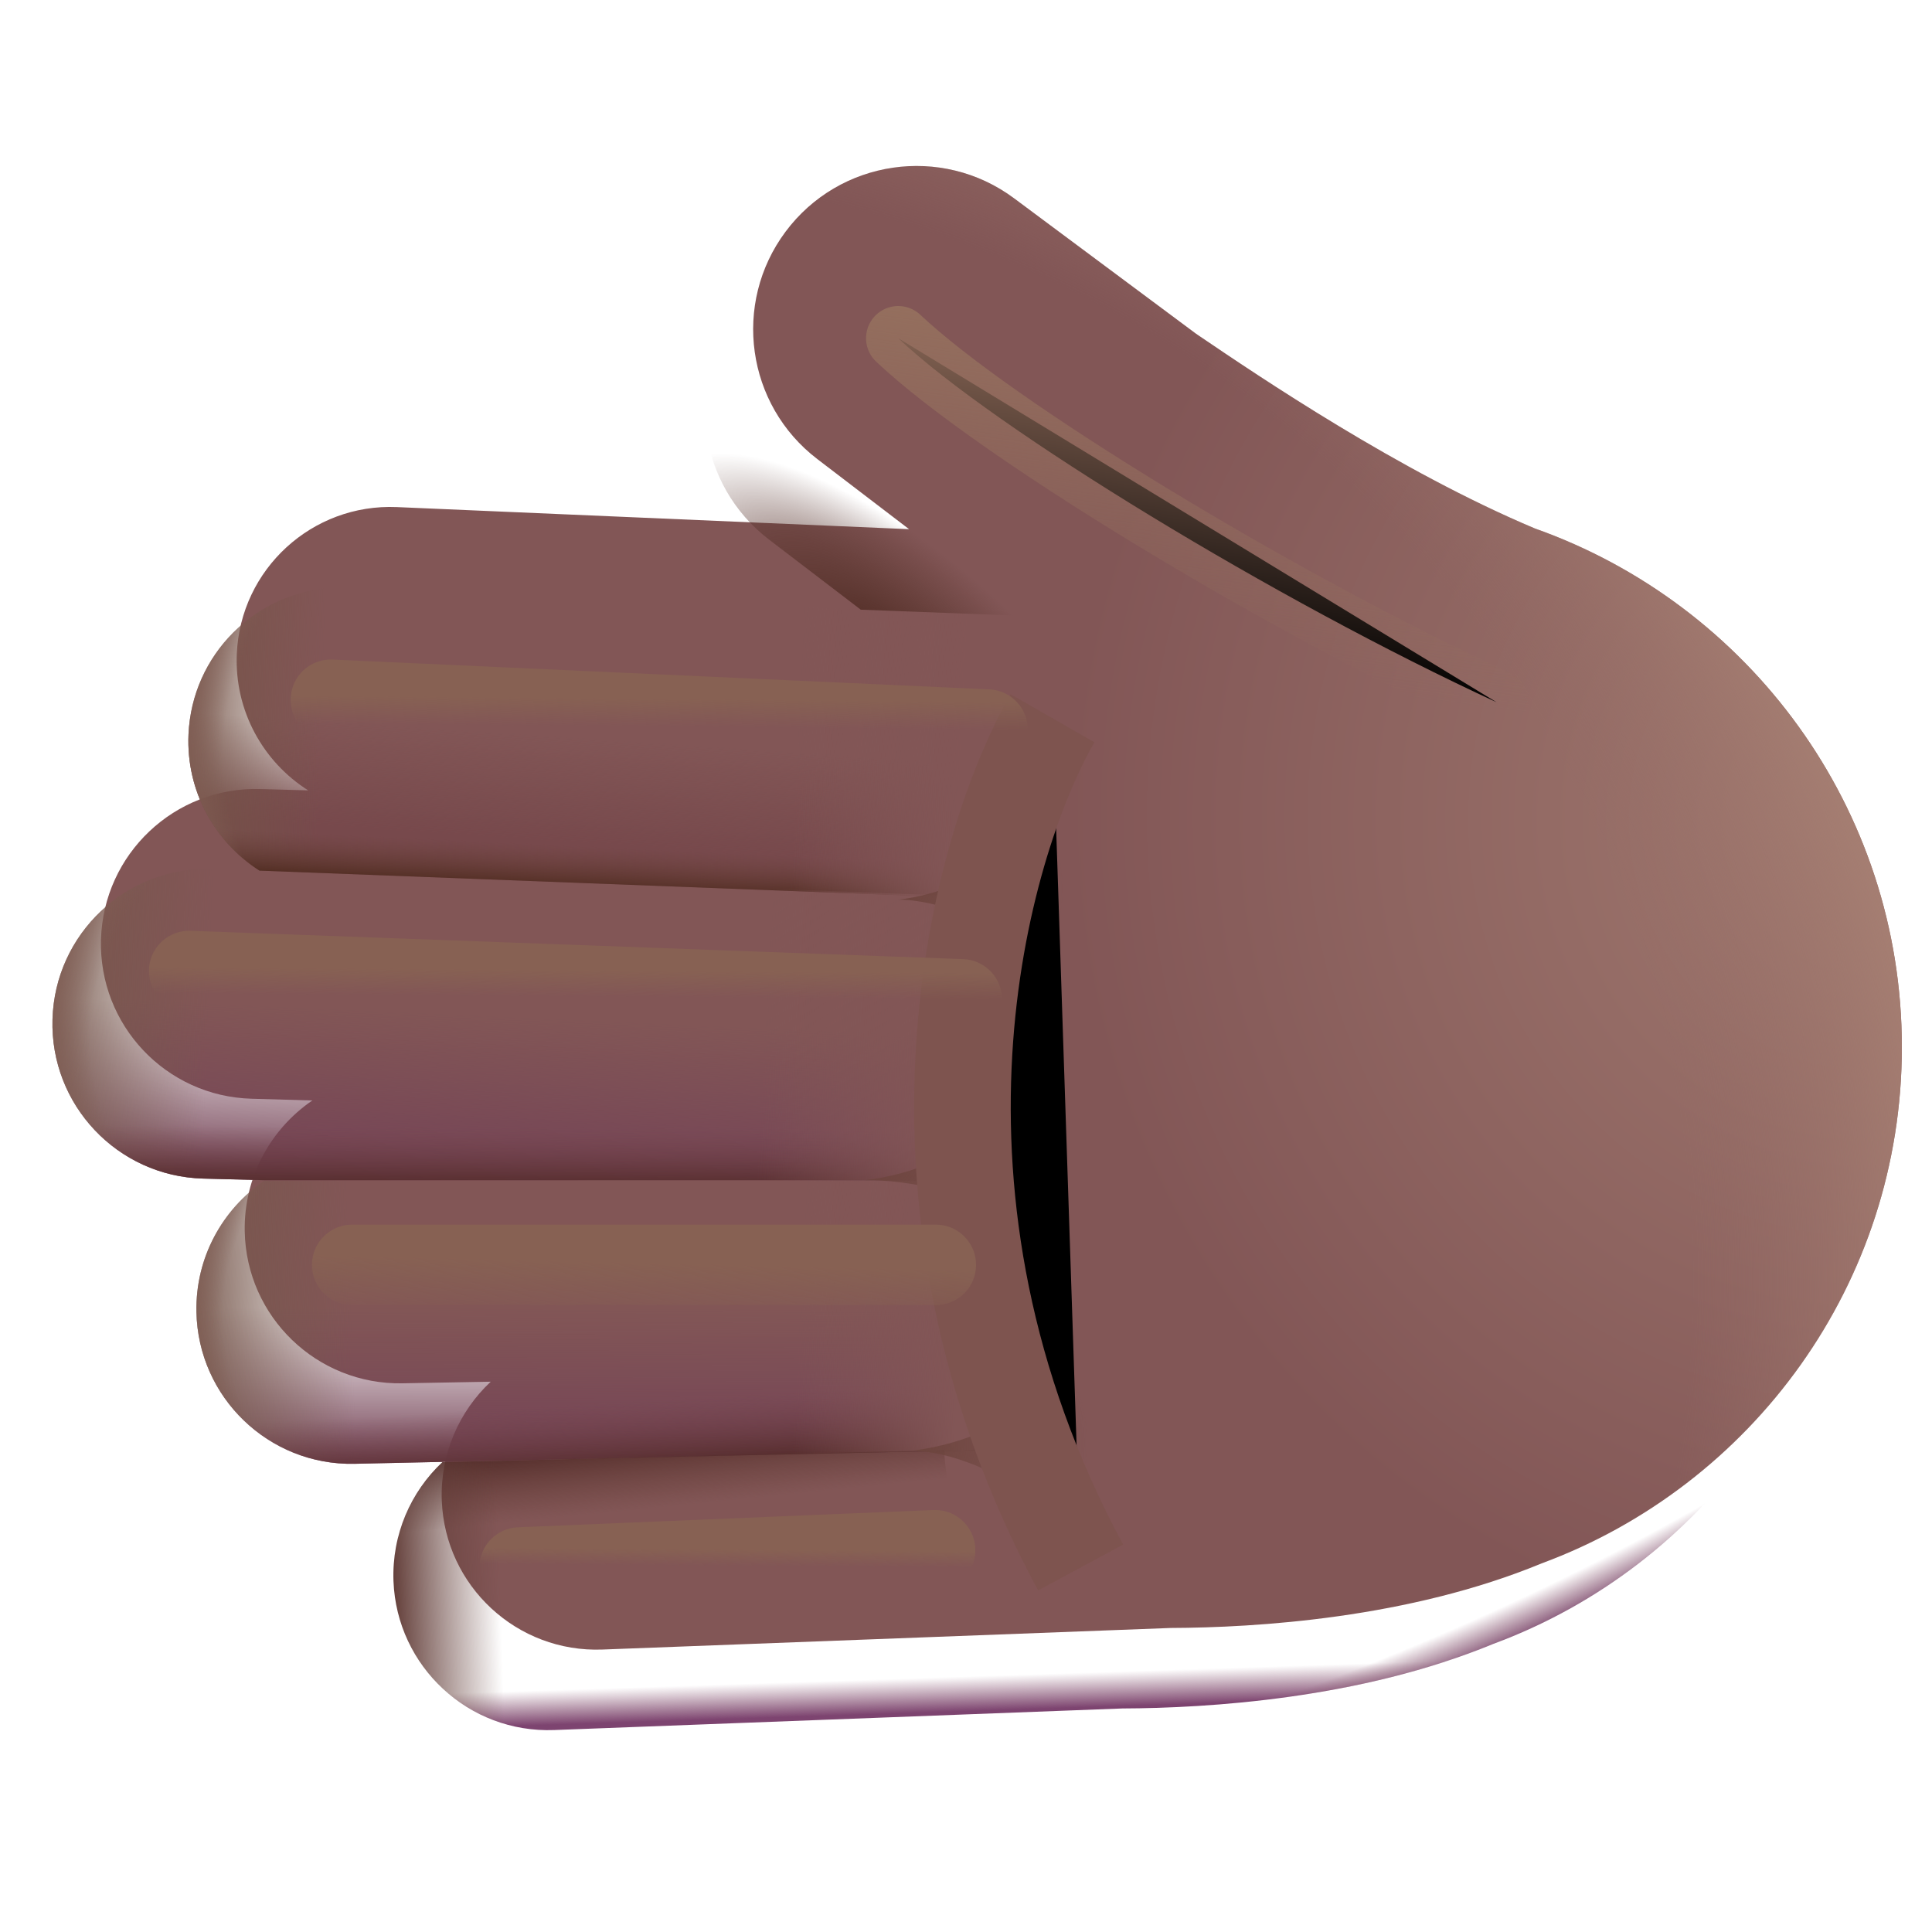 <svg viewBox="1 1 30 30" xmlns="http://www.w3.org/2000/svg">
<g filter="url(#filter0_ii_20020_6918)">
<path d="M4.291 14.502C2.962 14.464 1.856 15.511 1.818 16.839C1.781 18.167 2.827 19.274 4.155 19.311L5.1 19.338C4.453 19.78 4.034 20.529 4.05 21.37C4.075 22.699 5.172 23.755 6.5 23.73L7.87 23.705C7.379 24.165 7.083 24.827 7.11 25.552C7.161 26.88 8.278 27.915 9.606 27.864L18.428 27.529C19.759 27.524 22.123 27.38 24.189 26.526C27.455 25.318 29.782 22.185 29.782 18.51C29.782 14.794 27.404 11.633 24.081 10.455C21.973 9.567 19.798 8.094 18.876 7.469C18.855 7.455 18.835 7.441 18.815 7.427L15.996 5.329C14.872 4.493 13.283 4.726 12.447 5.849C11.618 6.963 11.838 8.536 12.942 9.379L14.366 10.467L6.413 10.124C5.097 10.067 3.984 11.087 3.927 12.403C3.889 13.288 4.337 14.081 5.035 14.523L4.291 14.502Z" fill="url(#paint0_radial_20020_6918)"/>
<path d="M4.291 14.502C2.962 14.464 1.856 15.511 1.818 16.839C1.781 18.167 2.827 19.274 4.155 19.311L5.1 19.338C4.453 19.78 4.034 20.529 4.05 21.37C4.075 22.699 5.172 23.755 6.5 23.73L7.87 23.705C7.379 24.165 7.083 24.827 7.11 25.552C7.161 26.88 8.278 27.915 9.606 27.864L18.428 27.529C19.759 27.524 22.123 27.38 24.189 26.526C27.455 25.318 29.782 22.185 29.782 18.51C29.782 14.794 27.404 11.633 24.081 10.455C21.973 9.567 19.798 8.094 18.876 7.469C18.855 7.455 18.835 7.441 18.815 7.427L15.996 5.329C14.872 4.493 13.283 4.726 12.447 5.849C11.618 6.963 11.838 8.536 12.942 9.379L14.366 10.467L6.413 10.124C5.097 10.067 3.984 11.087 3.927 12.403C3.889 13.288 4.337 14.081 5.035 14.523L4.291 14.502Z" fill="url(#paint1_radial_20020_6918)"/>
</g>
<path d="M4.291 14.502C2.962 14.464 1.856 15.511 1.818 16.839C1.781 18.167 2.827 19.274 4.155 19.311L5.1 19.338C4.453 19.78 4.034 20.529 4.05 21.37C4.075 22.699 5.172 23.755 6.5 23.73L7.87 23.705C7.379 24.165 7.083 24.827 7.11 25.552C7.161 26.88 8.278 27.915 9.606 27.864L18.428 27.529C19.759 27.524 22.123 27.38 24.189 26.526C27.455 25.318 29.782 22.185 29.782 18.51C29.782 14.794 27.404 11.633 24.081 10.455C21.973 9.567 19.798 8.094 18.876 7.469C18.855 7.455 18.835 7.441 18.815 7.427L15.996 5.329C14.872 4.493 13.283 4.726 12.447 5.849C11.618 6.963 11.838 8.536 12.942 9.379L14.366 10.467L6.413 10.124C5.097 10.067 3.984 11.087 3.927 12.403C3.889 13.288 4.337 14.081 5.035 14.523L4.291 14.502Z" fill="url(#paint2_linear_20020_6918)"/>
<path d="M4.291 14.502C2.962 14.464 1.856 15.511 1.818 16.839C1.781 18.167 2.827 19.274 4.155 19.311L5.1 19.338C4.453 19.78 4.034 20.529 4.05 21.37C4.075 22.699 5.172 23.755 6.5 23.73L7.87 23.705C7.379 24.165 7.083 24.827 7.11 25.552C7.161 26.88 8.278 27.915 9.606 27.864L18.428 27.529C19.759 27.524 22.123 27.38 24.189 26.526C27.455 25.318 29.782 22.185 29.782 18.51C29.782 14.794 27.404 11.633 24.081 10.455C21.973 9.567 19.798 8.094 18.876 7.469C18.855 7.455 18.835 7.441 18.815 7.427L15.996 5.329C14.872 4.493 13.283 4.726 12.447 5.849C11.618 6.963 11.838 8.536 12.942 9.379L14.366 10.467L6.413 10.124C5.097 10.067 3.984 11.087 3.927 12.403C3.889 13.288 4.337 14.081 5.035 14.523L4.291 14.502Z" fill="url(#paint3_radial_20020_6918)"/>
<path d="M6.181 10.125L16.317 10.548L16.317 14.952L5.029 14.519C4.335 14.076 3.889 13.285 3.927 12.403C3.981 11.165 4.969 10.189 6.181 10.125Z" fill="url(#paint4_linear_20020_6918)"/>
<path d="M6.181 10.125L16.317 10.548L16.317 14.952L5.029 14.519C4.335 14.076 3.889 13.285 3.927 12.403C3.981 11.165 4.969 10.189 6.181 10.125Z" fill="url(#paint5_linear_20020_6918)"/>
<path d="M6.181 10.125L16.317 10.548L16.317 14.952L5.029 14.519C4.335 14.076 3.889 13.285 3.927 12.403C3.981 11.165 4.969 10.189 6.181 10.125Z" fill="url(#paint6_linear_20020_6918)"/>
<path d="M6.181 10.125L16.317 10.548L16.317 14.952L5.029 14.519C4.335 14.076 3.889 13.285 3.927 12.403C3.981 11.165 4.969 10.189 6.181 10.125Z" fill="url(#paint7_radial_20020_6918)"/>
<path d="M6.181 10.125L16.317 10.548L16.317 14.952L5.029 14.519C4.335 14.076 3.889 13.285 3.927 12.403C3.981 11.165 4.969 10.189 6.181 10.125Z" fill="url(#paint8_linear_20020_6918)"/>
<path d="M1.815 16.828C1.852 15.501 2.959 14.454 4.287 14.492C8.29 14.604 12.308 14.783 16.317 14.928V19.326H5.093L4.152 19.301C2.824 19.264 1.777 18.157 1.815 16.828Z" fill="url(#paint9_linear_20020_6918)"/>
<path d="M1.815 16.828C1.852 15.501 2.959 14.454 4.287 14.492C8.29 14.604 12.308 14.783 16.317 14.928V19.326H5.093L4.152 19.301C2.824 19.264 1.777 18.157 1.815 16.828Z" fill="url(#paint10_linear_20020_6918)"/>
<path d="M1.815 16.828C1.852 15.501 2.959 14.454 4.287 14.492C8.29 14.604 12.308 14.783 16.317 14.928V19.326H5.093L4.152 19.301C2.824 19.264 1.777 18.157 1.815 16.828Z" fill="url(#paint11_linear_20020_6918)"/>
<path d="M1.815 16.828C1.852 15.501 2.959 14.454 4.287 14.492C8.29 14.604 12.308 14.783 16.317 14.928V19.326H5.093L4.152 19.301C2.824 19.264 1.777 18.157 1.815 16.828Z" fill="url(#paint12_radial_20020_6918)"/>
<path d="M1.815 16.828C1.852 15.501 2.959 14.454 4.287 14.492C8.29 14.604 12.308 14.783 16.317 14.928V19.326H5.093L4.152 19.301C2.824 19.264 1.777 18.157 1.815 16.828Z" fill="url(#paint13_linear_20020_6918)"/>
<path d="M5.1 19.337C4.453 19.779 4.034 20.528 4.05 21.37C4.075 22.698 5.172 23.755 6.5 23.73L16.312 23.516V19.337H5.1Z" fill="url(#paint14_linear_20020_6918)"/>
<path d="M5.1 19.337C4.453 19.779 4.034 20.528 4.05 21.37C4.075 22.698 5.172 23.755 6.5 23.73L16.312 23.516V19.337H5.1Z" fill="url(#paint15_linear_20020_6918)"/>
<path d="M5.1 19.337C4.453 19.779 4.034 20.528 4.05 21.37C4.075 22.698 5.172 23.755 6.5 23.73L16.312 23.516V19.337H5.1Z" fill="url(#paint16_linear_20020_6918)"/>
<path d="M5.1 19.337C4.453 19.779 4.034 20.528 4.05 21.37C4.075 22.698 5.172 23.755 6.5 23.73L16.312 23.516V19.337H5.1Z" fill="url(#paint17_radial_20020_6918)"/>
<path d="M5.1 19.337C4.453 19.779 4.034 20.528 4.05 21.37C4.075 22.698 5.172 23.755 6.5 23.73L16.312 23.516V19.337H5.1Z" fill="url(#paint18_linear_20020_6918)"/>
<path d="M7.87 23.704C7.379 24.165 7.083 24.827 7.11 25.552C7.161 26.879 8.278 27.915 9.606 27.864L16.516 27.594C16.516 26.252 15.664 24.438 15.664 23.516L7.87 23.704Z" fill="url(#paint19_linear_20020_6918)"/>
<path d="M7.87 23.704C7.379 24.165 7.083 24.827 7.11 25.552C7.161 26.879 8.278 27.915 9.606 27.864L16.516 27.594C16.516 26.252 15.664 24.438 15.664 23.516L7.87 23.704Z" fill="url(#paint20_linear_20020_6918)"/>
<g filter="url(#filter1_f_20020_6918)">
<path d="M17.511 16.186C16.675 15.29 15.448 14.959 14.948 14.97C16.248 14.819 17.198 13.886 17.511 13.438V16.186Z" fill="url(#paint21_radial_20020_6918)"/>
</g>
<g filter="url(#filter2_f_20020_6918)">
<path d="M17.46 20.398C16.455 19.511 15.021 19.313 14.429 19.326C15.967 19.148 17.091 18.044 17.46 17.514V20.398Z" fill="url(#paint22_radial_20020_6918)"/>
</g>
<g filter="url(#filter3_f_20020_6918)">
<path d="M17.888 24.951C16.85 23.899 15.727 23.516 15.136 23.529C16.674 23.351 17.519 22.402 17.888 21.872V24.951Z" fill="url(#paint23_radial_20020_6918)"/>
</g>
<g filter="url(#filter4_f_20020_6918)">
<path d="M17.343 12.153C16.197 14.153 14.68 19.59 17.78 25.34" stroke="#7E544F" stroke-width="1.5"/>
</g>
<path d="M17.684 10.593L12.69 5.568C12.603 5.654 12.522 5.748 12.447 5.849C11.618 6.963 11.838 8.536 12.942 9.379L14.366 10.467L17.684 10.593Z" fill="url(#paint24_radial_20020_6918)"/>
<g filter="url(#filter5_f_20020_6918)">
<path d="M14.948 6.252C16.428 7.65 20.819 10.326 24.24 11.905" stroke="url(#paint25_linear_20020_6918)" stroke-linecap="round"/>
</g>
<g filter="url(#filter6_f_20020_6918)">
<path d="M6.138 11.866L16.334 12.329" stroke="url(#paint26_linear_20020_6918)" stroke-width="1.25" stroke-linecap="round"/>
</g>
<g filter="url(#filter7_f_20020_6918)">
<path d="M3.938 16.078L15.934 16.518" stroke="url(#paint27_linear_20020_6918)" stroke-width="1.25" stroke-linecap="round"/>
</g>
<g filter="url(#filter8_f_20020_6918)">
<path d="M6.469 20.641H15.531" stroke="url(#paint28_linear_20020_6918)" stroke-width="1.25" stroke-linecap="round"/>
</g>
<g filter="url(#filter9_f_20020_6918)">
<path d="M9.069 25.34L15.52 25.072" stroke="url(#paint29_linear_20020_6918)" stroke-width="1.25" stroke-linecap="round"/>
</g>
<defs>
<filter id="filter0_ii_20020_6918" x="1.817" y="3.827" width="28.465" height="24.039" filterUnits="userSpaceOnUse" color-interpolation-filters="sRGB">
<feFlood flood-opacity="0" result="BackgroundImageFix"/>
<feBlend mode="normal" in="SourceGraphic" in2="BackgroundImageFix" result="shape"/>
<feColorMatrix in="SourceAlpha" type="matrix" values="0 0 0 0 0 0 0 0 0 0 0 0 0 0 0 0 0 0 127 0" result="hardAlpha"/>
<feOffset dx="0.25" dy="-1"/>
<feGaussianBlur stdDeviation="1"/>
<feComposite in2="hardAlpha" operator="arithmetic" k2="-1" k3="1"/>
<feColorMatrix type="matrix" values="0 0 0 0 0.486 0 0 0 0 0.259 0 0 0 0 0.427 0 0 0 1 0"/>
<feBlend mode="normal" in2="shape" result="effect1_innerShadow_20020_6918"/>
<feColorMatrix in="SourceAlpha" type="matrix" values="0 0 0 0 0 0 0 0 0 0 0 0 0 0 0 0 0 0 127 0" result="hardAlpha"/>
<feOffset dx="0.5" dy="-0.25"/>
<feGaussianBlur stdDeviation="0.5"/>
<feComposite in2="hardAlpha" operator="arithmetic" k2="-1" k3="1"/>
<feColorMatrix type="matrix" values="0 0 0 0 0.404 0 0 0 0 0.251 0 0 0 0 0.247 0 0 0 1 0"/>
<feBlend mode="normal" in2="effect1_innerShadow_20020_6918" result="effect2_innerShadow_20020_6918"/>
</filter>
<filter id="filter1_f_20020_6918" x="14.648" y="13.138" width="3.163" height="3.347" filterUnits="userSpaceOnUse" color-interpolation-filters="sRGB">
<feFlood flood-opacity="0" result="BackgroundImageFix"/>
<feBlend mode="normal" in="SourceGraphic" in2="BackgroundImageFix" result="shape"/>
<feGaussianBlur stdDeviation="0.15" result="effect1_foregroundBlur_20020_6918"/>
</filter>
<filter id="filter2_f_20020_6918" x="14.129" y="17.214" width="3.631" height="3.483" filterUnits="userSpaceOnUse" color-interpolation-filters="sRGB">
<feFlood flood-opacity="0" result="BackgroundImageFix"/>
<feBlend mode="normal" in="SourceGraphic" in2="BackgroundImageFix" result="shape"/>
<feGaussianBlur stdDeviation="0.15" result="effect1_foregroundBlur_20020_6918"/>
</filter>
<filter id="filter3_f_20020_6918" x="14.836" y="21.572" width="3.353" height="3.679" filterUnits="userSpaceOnUse" color-interpolation-filters="sRGB">
<feFlood flood-opacity="0" result="BackgroundImageFix"/>
<feBlend mode="normal" in="SourceGraphic" in2="BackgroundImageFix" result="shape"/>
<feGaussianBlur stdDeviation="0.15" result="effect1_foregroundBlur_20020_6918"/>
</filter>
<filter id="filter4_f_20020_6918" x="13.694" y="10.28" width="6.246" height="16.916" filterUnits="userSpaceOnUse" color-interpolation-filters="sRGB">
<feFlood flood-opacity="0" result="BackgroundImageFix"/>
<feBlend mode="normal" in="SourceGraphic" in2="BackgroundImageFix" result="shape"/>
<feGaussianBlur stdDeviation="0.75" result="effect1_foregroundBlur_20020_6918"/>
</filter>
<filter id="filter5_f_20020_6918" x="13.198" y="4.502" width="12.792" height="9.153" filterUnits="userSpaceOnUse" color-interpolation-filters="sRGB">
<feFlood flood-opacity="0" result="BackgroundImageFix"/>
<feBlend mode="normal" in="SourceGraphic" in2="BackgroundImageFix" result="shape"/>
<feGaussianBlur stdDeviation="0.625" result="effect1_foregroundBlur_20020_6918"/>
</filter>
<filter id="filter6_f_20020_6918" x="4.013" y="9.741" width="14.446" height="4.713" filterUnits="userSpaceOnUse" color-interpolation-filters="sRGB">
<feFlood flood-opacity="0" result="BackgroundImageFix"/>
<feBlend mode="normal" in="SourceGraphic" in2="BackgroundImageFix" result="shape"/>
<feGaussianBlur stdDeviation="0.75" result="effect1_foregroundBlur_20020_6918"/>
</filter>
<filter id="filter7_f_20020_6918" x="1.812" y="13.953" width="16.246" height="4.69" filterUnits="userSpaceOnUse" color-interpolation-filters="sRGB">
<feFlood flood-opacity="0" result="BackgroundImageFix"/>
<feBlend mode="normal" in="SourceGraphic" in2="BackgroundImageFix" result="shape"/>
<feGaussianBlur stdDeviation="0.75" result="effect1_foregroundBlur_20020_6918"/>
</filter>
<filter id="filter8_f_20020_6918" x="4.344" y="18.516" width="13.312" height="4.25" filterUnits="userSpaceOnUse" color-interpolation-filters="sRGB">
<feFlood flood-opacity="0" result="BackgroundImageFix"/>
<feBlend mode="normal" in="SourceGraphic" in2="BackgroundImageFix" result="shape"/>
<feGaussianBlur stdDeviation="0.75" result="effect1_foregroundBlur_20020_6918"/>
</filter>
<filter id="filter9_f_20020_6918" x="6.944" y="22.947" width="10.701" height="4.519" filterUnits="userSpaceOnUse" color-interpolation-filters="sRGB">
<feFlood flood-opacity="0" result="BackgroundImageFix"/>
<feBlend mode="normal" in="SourceGraphic" in2="BackgroundImageFix" result="shape"/>
<feGaussianBlur stdDeviation="0.75" result="effect1_foregroundBlur_20020_6918"/>
</filter>
<radialGradient id="paint0_radial_20020_6918" cx="0" cy="0" r="1" gradientUnits="userSpaceOnUse" gradientTransform="translate(29.491 15.023) rotate(170.048) scale(27.102 28.088)">
<stop stop-color="#A0796F"/>
<stop offset="0.467" stop-color="#825656"/>
</radialGradient>
<radialGradient id="paint1_radial_20020_6918" cx="0" cy="0" r="1" gradientUnits="userSpaceOnUse" gradientTransform="translate(8.576 22.245) rotate(-14.736) scale(23.187 22.286)">
<stop offset="0.776" stop-color="#956C66" stop-opacity="0"/>
<stop offset="0.943" stop-color="#A57E72"/>
</radialGradient>
<linearGradient id="paint2_linear_20020_6918" x1="15.234" y1="27.866" x2="15.203" y2="26.922" gradientUnits="userSpaceOnUse">
<stop offset="0.291" stop-color="#7D4470"/>
<stop offset="0.863" stop-color="#7B4360" stop-opacity="0"/>
</linearGradient>
<radialGradient id="paint3_radial_20020_6918" cx="0" cy="0" r="1" gradientUnits="userSpaceOnUse" gradientTransform="translate(17.188 13.172) rotate(67.003) scale(15.053 25.766)">
<stop offset="0.963" stop-color="#7F4A62" stop-opacity="0"/>
<stop offset="1" stop-color="#825074"/>
</radialGradient>
<linearGradient id="paint4_linear_20020_6918" x1="7.438" y1="14.641" x2="7.594" y2="12.297" gradientUnits="userSpaceOnUse">
<stop offset="0.308" stop-color="#77494C"/>
<stop offset="1" stop-color="#77494C" stop-opacity="0"/>
</linearGradient>
<linearGradient id="paint5_linear_20020_6918" x1="3.717" y1="12.174" x2="5.996" y2="12.242" gradientUnits="userSpaceOnUse">
<stop stop-color="#755448"/>
<stop offset="1" stop-color="#755448" stop-opacity="0"/>
</linearGradient>
<linearGradient id="paint6_linear_20020_6918" x1="10.664" y1="14.821" x2="10.695" y2="14.164" gradientUnits="userSpaceOnUse">
<stop offset="0.07" stop-color="#553026"/>
<stop offset="1" stop-color="#6B403B" stop-opacity="0"/>
</linearGradient>
<radialGradient id="paint7_radial_20020_6918" cx="0" cy="0" r="1" gradientUnits="userSpaceOnUse" gradientTransform="translate(12.173 12.538) rotate(177.22) scale(8.477 5.979)">
<stop offset="0.912" stop-color="#805D54" stop-opacity="0"/>
<stop offset="1" stop-color="#805D54"/>
</radialGradient>
<linearGradient id="paint8_linear_20020_6918" x1="15.836" y1="14.168" x2="13.311" y2="14.042" gradientUnits="userSpaceOnUse">
<stop stop-color="#825656"/>
<stop offset="1" stop-color="#825656" stop-opacity="0"/>
</linearGradient>
<linearGradient id="paint9_linear_20020_6918" x1="5.934" y1="19.326" x2="6.052" y2="16.664" gradientUnits="userSpaceOnUse">
<stop offset="0.018" stop-color="#744356"/>
<stop offset="1" stop-color="#744356" stop-opacity="0"/>
</linearGradient>
<linearGradient id="paint10_linear_20020_6918" x1="1.571" y1="16.544" x2="4.237" y2="16.637" gradientUnits="userSpaceOnUse">
<stop stop-color="#76574C"/>
<stop offset="1" stop-color="#76574C" stop-opacity="0"/>
</linearGradient>
<linearGradient id="paint11_linear_20020_6918" x1="9.742" y1="19.589" x2="9.749" y2="18.509" gradientUnits="userSpaceOnUse">
<stop offset="0.07" stop-color="#4E2723"/>
<stop offset="1" stop-color="#75444D" stop-opacity="0"/>
</linearGradient>
<radialGradient id="paint12_radial_20020_6918" cx="0" cy="0" r="1" gradientUnits="userSpaceOnUse" gradientTransform="translate(11.467 16.908) rotate(177.62) scale(9.919 5.99)">
<stop offset="0.912" stop-color="#805D54" stop-opacity="0"/>
<stop offset="1" stop-color="#805D54"/>
</radialGradient>
<linearGradient id="paint13_linear_20020_6918" x1="15.755" y1="18.54" x2="12.802" y2="18.368" gradientUnits="userSpaceOnUse">
<stop stop-color="#825656"/>
<stop offset="1" stop-color="#825656" stop-opacity="0"/>
</linearGradient>
<linearGradient id="paint14_linear_20020_6918" x1="7.642" y1="23.731" x2="7.649" y2="21.315" gradientUnits="userSpaceOnUse">
<stop offset="0.018" stop-color="#744356"/>
<stop offset="1" stop-color="#744356" stop-opacity="0"/>
</linearGradient>
<linearGradient id="paint15_linear_20020_6918" x1="3.844" y1="21.203" x2="6.445" y2="21.103" gradientUnits="userSpaceOnUse">
<stop stop-color="#76574C"/>
<stop offset="1" stop-color="#76574C" stop-opacity="0"/>
</linearGradient>
<linearGradient id="paint16_linear_20020_6918" x1="10.753" y1="23.97" x2="10.682" y2="22.763" gradientUnits="userSpaceOnUse">
<stop offset="0.07" stop-color="#4E2723"/>
<stop offset="1" stop-color="#75444D" stop-opacity="0"/>
</linearGradient>
<radialGradient id="paint17_radial_20020_6918" cx="0" cy="0" r="1" gradientUnits="userSpaceOnUse" gradientTransform="translate(11.912 20.938) rotate(173.151) scale(8.138 5.28)">
<stop offset="0.92" stop-color="#805D54" stop-opacity="0"/>
<stop offset="1" stop-color="#805D54"/>
</radialGradient>
<linearGradient id="paint18_linear_20020_6918" x1="15.837" y1="23.017" x2="13.339" y2="22.882" gradientUnits="userSpaceOnUse">
<stop stop-color="#825656"/>
<stop offset="1" stop-color="#825656" stop-opacity="0"/>
</linearGradient>
<linearGradient id="paint19_linear_20020_6918" x1="10.394" y1="23.007" x2="10.573" y2="24.785" gradientUnits="userSpaceOnUse">
<stop offset="0.169" stop-color="#4C2623"/>
<stop offset="0.828" stop-color="#613A33" stop-opacity="0"/>
</linearGradient>
<linearGradient id="paint20_linear_20020_6918" x1="7.108" y1="26.169" x2="8.784" y2="26.116" gradientUnits="userSpaceOnUse">
<stop stop-color="#623D38"/>
<stop offset="1" stop-color="#623D38" stop-opacity="0"/>
</linearGradient>
<radialGradient id="paint21_radial_20020_6918" cx="0" cy="0" r="1" gradientUnits="userSpaceOnUse" gradientTransform="translate(14.948 14.812) rotate(-1.949) scale(2.564 2.343)">
<stop stop-color="#6D453E"/>
<stop offset="1" stop-color="#6D453E" stop-opacity="0"/>
</radialGradient>
<radialGradient id="paint22_radial_20020_6918" cx="0" cy="0" r="1" gradientUnits="userSpaceOnUse" gradientTransform="translate(14.429 18.956) rotate(-1.729) scale(3.033 2.459)">
<stop stop-color="#6D453E"/>
<stop offset="1" stop-color="#6D453E" stop-opacity="0"/>
</radialGradient>
<radialGradient id="paint23_radial_20020_6918" cx="0" cy="0" r="1" gradientUnits="userSpaceOnUse" gradientTransform="translate(15.136 23.411) rotate(-2.033) scale(2.754 2.625)">
<stop stop-color="#6D453E"/>
<stop offset="1" stop-color="#6D453E" stop-opacity="0"/>
</radialGradient>
<radialGradient id="paint24_radial_20020_6918" cx="0" cy="0" r="1" gradientUnits="userSpaceOnUse" gradientTransform="translate(14.938 11.422) rotate(-139.172) scale(4.708 1.855)">
<stop stop-color="#3B2018"/>
<stop offset="0.251" stop-color="#57322B"/>
<stop offset="1" stop-color="#57322B" stop-opacity="0"/>
</radialGradient>
<linearGradient id="paint25_linear_20020_6918" x1="14.619" y1="5.43" x2="13.939" y2="10.666" gradientUnits="userSpaceOnUse">
<stop stop-color="#95705E"/>
<stop offset="1" stop-color="#95705E" stop-opacity="0"/>
</linearGradient>
<linearGradient id="paint26_linear_20020_6918" x1="5.777" y1="11.799" x2="5.773" y2="12.235" gradientUnits="userSpaceOnUse">
<stop stop-color="#876153"/>
<stop offset="1" stop-color="#876153" stop-opacity="0"/>
</linearGradient>
<linearGradient id="paint27_linear_20020_6918" x1="3.513" y1="16.014" x2="3.51" y2="16.429" gradientUnits="userSpaceOnUse">
<stop stop-color="#876153"/>
<stop offset="1" stop-color="#876153" stop-opacity="0"/>
</linearGradient>
<linearGradient id="paint28_linear_20020_6918" x1="6.148" y1="20.495" x2="6.126" y2="21.437" gradientUnits="userSpaceOnUse">
<stop stop-color="#876153"/>
<stop offset="1" stop-color="#876153" stop-opacity="0"/>
</linearGradient>
<linearGradient id="paint29_linear_20020_6918" x1="8.84" y1="25.033" x2="8.838" y2="25.286" gradientUnits="userSpaceOnUse">
<stop stop-color="#876153"/>
<stop offset="1" stop-color="#876153" stop-opacity="0"/>
</linearGradient>
</defs>
</svg>
